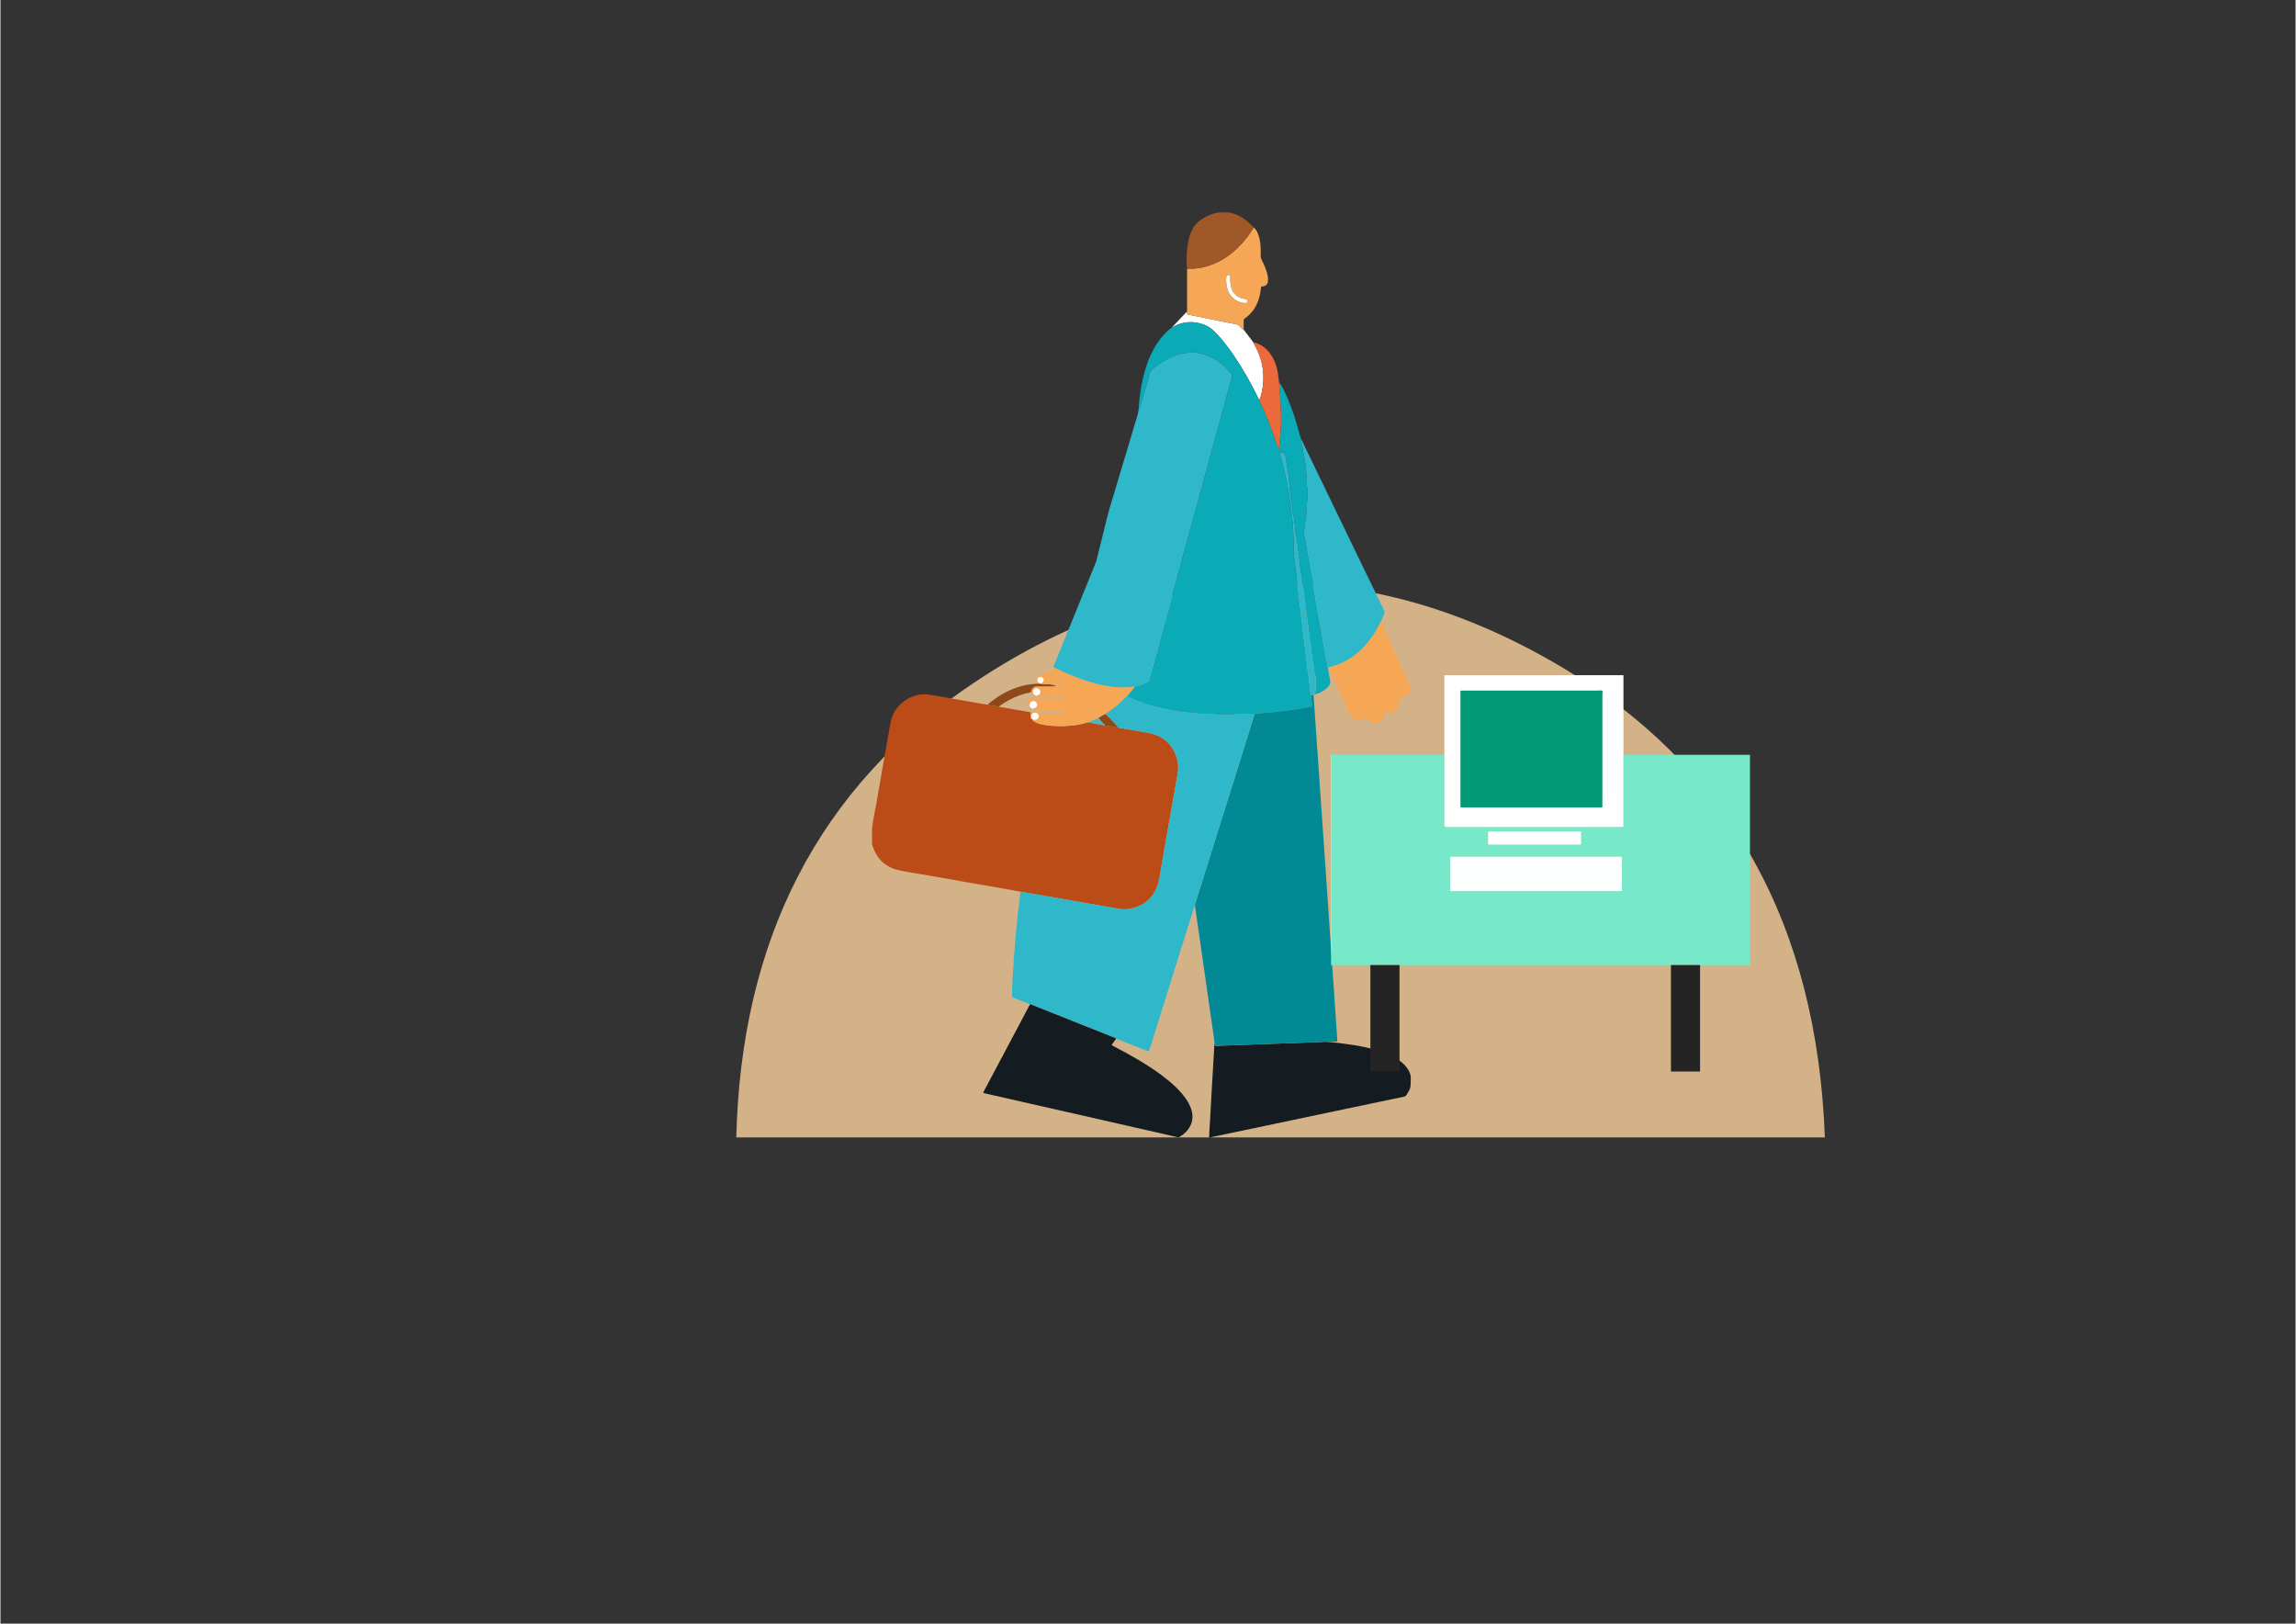 <svg xmlns="http://www.w3.org/2000/svg" xmlns:xlink="http://www.w3.org/1999/xlink" width="1123" zoomAndPan="magnify" viewBox="0 0 841.92 595.5" height="794" preserveAspectRatio="xMidYMid meet" version="1.0"><rect x="0" y="0" width="841.92" height="595.5" fill="#333333" stroke="none"/><defs><clipPath id="02af3a903d"><path d="M 269.93 213 L 669.344 213 L 669.344 417.57 L 269.93 417.57 Z M 269.93 213 " clip-rule="nonzero"/></clipPath><clipPath id="7c886971e4"><path d="M 319.734 254 L 433 254 L 433 334 L 319.734 334 Z M 319.734 254 " clip-rule="nonzero"/></clipPath><clipPath id="45137a6e37"><path d="M 443 382 L 517.359 382 L 517.359 417.352 L 443 417.352 Z M 443 382 " clip-rule="nonzero"/></clipPath><clipPath id="14eda29596"><path d="M 487 227 L 517.359 227 L 517.359 266 L 487 266 Z M 487 227 " clip-rule="nonzero"/></clipPath><clipPath id="4912e6c628"><path d="M 435 77.887 L 460 77.887 L 460 99 L 435 99 Z M 435 77.887 " clip-rule="nonzero"/></clipPath><clipPath id="7e124d581c"><path d="M 360 368 L 438 368 L 438 417.352 L 360 417.352 Z M 360 368 " clip-rule="nonzero"/></clipPath><clipPath id="2ceaf225ed"><path d="M 488.156 276 L 641.777 276 L 641.777 354 L 488.156 354 Z M 488.156 276 " clip-rule="nonzero"/></clipPath><clipPath id="a74701657e"><path d="M 529 247.633 L 596 247.633 L 596 304 L 529 304 Z M 529 247.633 " clip-rule="nonzero"/></clipPath><clipPath id="b5b382e1a6"><path d="M 502 353 L 514 353 L 514 393.012 L 502 393.012 Z M 502 353 " clip-rule="nonzero"/></clipPath><clipPath id="1bbcd09bde"><path d="M 612 353 L 624 353 L 624 393.012 L 612 393.012 Z M 612 353 " clip-rule="nonzero"/></clipPath><clipPath id="7f4c9953ff"><path d="M 488.156 276 L 489 276 L 489 354 L 488.156 354 Z M 488.156 276 " clip-rule="nonzero"/></clipPath></defs><g clip-path="url(#02af3a903d)"><path fill="#d4b288" d="M 669.238 417.176 L 269.93 417.176 C 271.664 345.961 299.113 288.914 357.754 249.98 C 426.449 204.375 499.145 201.988 570.383 243.301 C 635.438 281.039 666.43 340.5 669.246 417.168 Z M 669.238 417.176 " fill-opacity="1" fill-rule="nonzero"/></g><path fill="#fffcf9" d="M 377.43 258.41 C 377.43 259.289 378.145 260 379.023 260 C 379.902 260 380.613 259.289 380.613 258.41 C 380.613 257.531 379.902 256.82 379.023 256.82 C 378.145 256.82 377.43 257.531 377.43 258.41 Z M 377.43 258.41 " fill-opacity="1" fill-rule="nonzero"/><path fill="#ffffff" d="M 429.621 120.215 C 431.66 118.914 433.902 118.219 436.336 118.156 C 437.93 118.113 439.465 118.395 440.969 118.883 C 442.105 119.254 443.16 119.785 444.102 120.527 C 445.035 121.266 445.887 122.094 446.684 122.977 C 448.723 125.242 450.582 127.652 452.297 130.172 C 455.68 135.137 458.621 140.352 461.262 145.738 C 461.43 146.086 461.629 146.41 461.812 146.75 C 461.961 146.359 462.133 145.98 462.25 145.582 C 462.633 144.293 462.922 142.98 463.086 141.641 C 463.535 137.988 463.223 134.418 462.035 130.93 C 461.52 129.41 460.855 127.953 460.066 126.555 C 459.918 126.289 459.676 126.051 459.715 125.703 L 455.938 120.762 C 455.719 120.879 455.609 120.637 455.48 120.52 C 455.074 120.152 454.688 119.766 454.285 119.402 C 453.996 119.141 453.672 118.977 453.266 118.91 C 452.223 118.738 451.191 118.516 450.152 118.305 C 445.477 117.363 440.801 116.418 436.121 115.477 C 435.309 115.312 435.309 115.316 435.301 114.504 L 435.301 114.215 C 435.301 114.215 429.621 120.215 429.621 120.215 Z M 429.621 120.215 " fill-opacity="1" fill-rule="nonzero"/><g clip-path="url(#7c886971e4)"><path fill="#bb4c18" d="M 319.738 309.613 C 321.121 314.645 324.293 317.93 329.398 319.129 C 332.203 319.789 335.066 320.176 337.906 320.672 C 340.648 321.156 343.395 321.621 346.141 322.105 C 348.883 322.582 351.625 323.078 354.371 323.555 C 357.113 324.035 359.859 324.5 362.605 324.977 C 365.445 325.473 368.281 325.969 371.121 326.473 C 372.16 326.656 373.195 326.867 374.23 327.062 C 374.328 327.062 374.426 327.055 374.52 327.07 C 376.191 327.367 377.859 327.676 379.535 327.969 C 383.039 328.578 386.547 329.176 390.051 329.785 C 393.176 330.332 396.301 330.895 399.426 331.441 C 402.93 332.055 406.441 332.648 409.941 333.27 C 411.637 333.57 413.328 333.609 415.004 333.207 C 419.98 332.012 423.227 328.961 424.703 324.055 C 425.07 322.824 425.207 321.543 425.43 320.285 C 426.113 316.438 426.77 312.582 427.445 308.734 C 428.117 304.887 428.805 301.039 429.48 297.188 C 430.242 292.867 430.988 288.543 431.762 284.223 C 432.121 282.207 432.191 280.195 431.605 278.223 C 430.125 273.203 426.828 270.039 421.699 268.934 C 418.727 268.293 415.703 267.883 412.707 267.34 C 411.762 267.168 410.801 267.082 409.879 266.789 C 409.559 266.777 409.23 266.809 408.926 266.746 C 407.715 266.492 406.508 266.219 405.266 266.172 C 405.184 266.168 405.105 266.082 405.023 266.031 L 404.938 266.008 L 404.844 266.016 C 404.508 266.012 404.152 266.113 403.863 265.836 C 403.18 265.707 402.496 265.574 401.812 265.445 C 400.883 265.266 399.949 265.086 399.02 264.906 C 398.738 264.973 398.453 265.02 398.18 265.109 C 395.227 266.07 392.16 266.199 389.098 266.363 C 388.262 266.41 387.438 266.23 386.609 266.23 C 385.23 266.23 383.867 266.059 382.516 265.805 C 381.445 265.598 380.398 265.305 379.438 264.773 C 379.188 264.637 378.957 264.461 378.73 264.281 C 378.602 264.18 378.547 264.023 378.613 263.852 C 378.562 263.812 378.516 263.77 378.465 263.727 C 378.09 263.781 377.949 263.52 377.895 263.238 C 377.801 262.742 377.75 262.238 377.961 261.754 C 378.051 261.543 377.969 261.391 377.855 261.234 C 375.02 260.738 372.18 260.242 369.344 259.75 C 368.336 259.578 367.324 259.418 366.312 259.254 C 364.895 258.992 363.477 258.734 362.059 258.477 C 359.152 257.969 356.25 257.461 353.344 256.957 C 351.008 256.547 348.672 256.141 346.336 255.73 C 344.41 255.398 342.488 255.004 340.551 254.75 C 337.797 254.387 335.18 254.938 332.773 256.328 C 329.258 258.359 327.148 261.406 326.434 265.395 C 325.461 270.82 324.52 276.25 323.57 281.68 C 322.832 285.91 322.102 290.141 321.367 294.371 C 320.844 297.367 320.137 300.34 319.793 303.363 C 319.25 308.133 319.676 309.398 319.734 309.613 Z M 319.738 309.613 " fill-opacity="1" fill-rule="nonzero"/></g><g clip-path="url(#45137a6e37)"><path fill="#141b21" d="M 443.379 417.324 L 443.766 417.324 C 443.992 417.062 444.324 417.027 444.633 416.965 C 447.453 416.371 450.277 415.789 453.098 415.199 C 456.578 414.469 460.059 413.742 463.535 413.012 C 466.766 412.332 469.992 411.648 473.219 410.969 C 476.762 410.223 480.301 409.477 483.844 408.734 C 486.727 408.129 489.613 407.527 492.5 406.922 C 496.012 406.188 499.52 405.449 503.031 404.711 C 505.633 404.164 508.234 403.617 510.836 403.074 C 512.152 402.797 513.473 402.527 514.789 402.254 C 515.211 402.168 515.539 401.977 515.781 401.586 C 516.449 400.52 517.211 399.434 517.281 398.172 C 517.484 394.707 517.238 394.176 517.059 393.691 C 516.621 392.5 515.918 391.477 515.039 390.57 C 514 389.508 512.805 388.652 511.516 387.926 C 509.246 386.641 506.816 385.746 504.324 385.031 C 501.582 384.246 498.801 383.648 495.977 383.238 C 494.297 382.996 492.617 382.746 490.934 382.535 C 489.918 382.406 488.895 382.34 487.875 382.246 C 487.746 382.254 487.613 382.297 487.496 382.266 C 486.672 382.062 485.84 382.105 485.008 382.141 C 484.398 382.164 483.793 382.234 483.184 382.258 C 481.484 382.32 479.785 382.324 478.086 382.438 C 476.328 382.551 474.562 382.508 472.805 382.625 C 470.98 382.746 469.148 382.695 467.324 382.82 C 465.504 382.945 463.672 382.895 461.848 383.02 C 460.152 383.137 458.449 383.09 456.754 383.207 C 455.027 383.328 453.293 383.27 451.562 383.395 C 449.867 383.516 448.164 383.426 446.473 383.605 C 445.656 383.695 445.652 383.652 445.344 382.84 C 445.203 385.176 445.059 387.512 444.918 389.848 C 444.75 392.73 444.582 395.609 444.418 398.492 C 444.344 399.742 444.266 400.992 444.199 402.238 C 444.043 405.09 443.895 407.941 443.734 410.789 C 443.645 412.359 443.535 413.926 443.445 415.496 C 443.41 416.105 443.398 416.715 443.379 417.324 Z M 443.379 417.324 " fill-opacity="1" fill-rule="nonzero"/></g><path fill="#0aaab7" d="M 413.328 255.25 C 413.359 255.34 413.363 255.48 413.422 255.508 C 414.172 255.871 414.918 256.242 415.684 256.559 C 416.598 256.941 417.547 257.234 418.461 257.621 C 420.172 258.348 421.977 258.789 423.762 259.266 C 425.301 259.676 426.855 260.035 428.426 260.305 C 429.867 260.555 431.301 260.848 432.758 261.027 C 433.324 261.102 433.895 261.156 434.461 261.234 C 435.598 261.391 436.738 261.496 437.879 261.613 C 438.801 261.711 439.723 261.766 440.648 261.785 C 440.742 261.789 440.844 261.793 440.93 261.828 C 441.328 262.004 441.75 261.965 442.164 261.969 C 443.031 261.973 443.895 261.969 444.762 261.973 C 444.988 261.973 445.227 261.934 445.43 262.004 C 446.027 262.211 446.637 262.156 447.238 262.16 C 448.781 262.164 450.32 262.164 451.859 262.16 C 452.113 262.16 452.391 262.195 452.621 262.113 C 453.094 261.949 453.57 261.973 454.047 261.973 C 454.98 261.969 455.91 261.973 456.84 261.969 C 457.066 261.969 457.305 262.008 457.512 261.945 C 458.328 261.68 459.164 261.801 459.992 261.785 C 460.941 261.68 461.887 261.516 462.852 261.57 C 462.879 261.57 462.914 261.57 462.945 261.559 C 463.531 261.348 464.141 261.406 464.75 261.387 C 464.969 261.379 465.207 261.395 465.414 261.324 C 465.789 261.199 466.168 261.207 466.551 261.195 C 466.742 261.191 466.941 261.195 467.121 261.148 C 467.957 260.922 468.828 260.988 469.676 260.832 C 470.453 260.688 471.258 260.691 472.047 260.586 C 473.273 260.422 474.5 260.223 475.723 260.039 C 476.289 259.953 476.855 259.871 477.418 259.773 C 478.391 259.609 479.359 259.441 480.328 259.266 C 480.484 259.238 480.641 259.203 480.789 259.148 C 481.027 259.066 481.156 258.898 481.137 258.637 C 481.129 258.512 481.121 258.383 481.098 258.258 C 480.914 257.191 480.73 256.125 480.766 255.039 C 480.707 254.965 480.609 254.887 480.605 254.809 C 480.59 254.105 480.453 253.414 480.402 252.719 C 480.348 251.984 480.207 251.266 480.141 250.535 C 480.051 249.492 479.824 248.457 479.793 247.406 C 479.789 247.309 479.793 247.207 479.758 247.121 C 479.496 246.418 479.539 245.668 479.453 244.949 C 479.359 244.164 479.121 243.379 479.215 242.57 C 479.223 242.48 479.203 242.375 479.172 242.289 C 478.93 241.586 478.965 240.836 478.871 240.117 C 478.773 239.328 478.543 238.547 478.633 237.738 C 478.641 237.648 478.621 237.543 478.59 237.453 C 478.332 236.754 478.406 236.004 478.297 235.281 C 478.18 234.5 477.965 233.711 478.055 232.906 C 478.062 232.812 478.031 232.715 478.004 232.621 C 477.773 231.918 477.812 231.172 477.715 230.445 C 477.613 229.664 477.379 228.879 477.477 228.07 C 477.484 227.98 477.449 227.883 477.418 227.789 C 477.207 227.082 477.227 226.336 477.137 225.613 C 477.035 224.828 476.801 224.043 476.898 223.238 C 476.656 222.66 476.75 222.035 476.656 221.441 C 476.531 220.652 476.406 219.867 476.34 219.074 C 476.277 218.312 476.051 217.566 476.113 216.793 C 475.84 216.254 476.039 215.645 475.879 215.094 C 475.672 214.383 475.672 213.637 475.598 212.918 C 475.52 212.125 475.285 211.348 475.352 210.539 C 475.359 210.449 475.312 210.352 475.297 210.258 C 475.191 209.535 475.008 208.812 475.004 208.086 C 475 207.281 474.703 206.512 474.777 205.707 C 474.559 205.188 474.676 204.621 474.555 204.102 C 474.426 203.559 474.406 203.027 474.406 202.484 C 474.406 200.781 474.406 199.082 474.398 197.383 C 474.398 197.094 474.445 196.785 474.355 196.523 C 474.172 195.988 474.227 195.445 474.211 194.906 C 474.195 194.426 474.273 193.926 474.16 193.469 C 474.023 192.926 474.031 192.391 474.016 191.852 C 474.008 191.594 474.043 191.32 473.961 191.086 C 473.816 190.68 473.832 190.27 473.82 189.852 C 473.816 189.629 473.848 189.391 473.781 189.184 C 473.523 188.383 473.594 187.539 473.477 186.723 C 473.375 186.035 473.262 185.336 473.199 184.637 C 473.105 183.598 472.852 182.57 472.68 181.535 C 472.465 180.246 472.301 178.949 472.051 177.672 C 471.754 176.141 471.422 174.613 471.047 173.098 C 470.555 171.113 470.098 169.121 469.465 167.176 C 469.367 166.875 469.305 166.559 469.242 166.246 C 469.219 166.109 469.293 165.988 469.43 165.949 C 470.09 165.762 470.648 165.941 471.023 166.516 C 471.25 166.863 471.406 167.254 471.594 167.625 C 471.652 167.742 471.676 167.871 471.617 167.996 C 471.414 168.445 471.562 168.871 471.711 169.297 C 471.781 169.512 471.879 169.727 471.883 169.945 C 471.918 171.098 472.195 172.215 472.414 173.34 C 472.52 173.867 472.66 174.418 472.609 174.941 C 472.547 175.555 472.762 176.137 472.68 176.738 C 473.051 177.688 472.676 178.727 473.051 179.672 C 473.008 180.254 473.105 180.82 473.246 181.379 C 473.414 182.035 473.477 182.699 473.441 183.375 C 473.43 183.637 473.512 183.871 473.59 184.121 C 473.844 184.902 474.133 185.684 473.863 186.531 C 473.82 186.672 473.863 186.848 473.895 187 C 474.188 188.434 474.641 189.84 474.609 191.328 C 474.605 191.453 474.672 191.574 474.691 191.699 C 474.793 192.328 474.977 192.961 474.957 193.586 C 474.938 194.258 475.266 194.898 475.055 195.574 C 475.023 195.668 475.133 195.809 475.172 195.926 C 475.234 196.105 475.328 196.285 475.355 196.473 C 475.559 197.758 475.754 199.047 475.93 200.34 C 475.973 200.656 476.047 200.973 476.074 201.281 C 476.152 202.109 476.246 202.93 476.504 203.727 C 476.523 203.785 476.535 203.859 476.516 203.914 C 476.305 204.578 476.586 205.238 476.527 205.902 C 476.504 206.188 476.574 206.473 476.617 206.754 C 476.738 207.543 476.973 208.316 476.914 209.125 C 476.883 209.512 476.953 209.879 477.113 210.242 C 477.379 210.832 477.516 211.453 477.488 212.105 C 477.477 212.457 477.422 212.832 477.52 213.16 C 477.715 213.824 477.664 214.492 477.676 215.16 C 477.684 215.48 477.652 215.805 477.883 216.078 C 478.066 216.289 478.074 216.551 478.059 216.805 C 478.008 217.582 478.176 218.336 478.371 219.074 C 478.57 219.82 478.676 220.57 478.645 221.348 C 478.621 221.984 478.605 222.625 478.824 223.246 C 479.02 223.797 479.055 224.371 479.031 224.953 C 479.02 225.176 479.016 225.41 479.078 225.621 C 479.266 226.266 479.355 226.926 479.445 227.59 C 479.586 228.664 479.836 229.723 479.797 230.816 C 479.797 230.91 479.793 231.012 479.82 231.102 C 480.113 231.992 479.984 232.934 480.156 233.848 C 480.336 234.816 480.48 235.797 480.746 236.746 C 480.887 237.246 480.965 237.738 480.957 238.258 C 480.945 238.93 480.895 239.605 481.148 240.25 C 481.367 240.805 481.352 241.383 481.336 241.957 C 481.316 242.668 481.438 243.379 481.652 244.027 C 481.84 244.594 481.918 245.137 481.922 245.711 C 481.922 246.031 481.883 246.379 481.996 246.66 C 482.41 247.695 482.539 248.75 482.516 249.855 C 482.504 250.355 482.574 250.855 482.504 251.363 C 482.469 251.613 482.465 251.879 482.582 252.117 C 482.711 252.379 482.648 252.609 482.531 252.855 C 482.438 253.051 482.281 253.242 482.395 253.484 C 482.516 253.742 482.371 253.914 482.199 254.07 C 482.082 254.176 481.941 254.262 481.84 254.383 C 481.781 254.457 481.824 254.578 481.926 254.609 C 482.047 254.645 482.18 254.641 482.309 254.656 C 483.855 254.273 485.219 253.527 486.43 252.508 C 486.746 252.246 487.016 251.918 487.281 251.602 C 487.777 251.012 487.949 250.387 487.766 249.574 C 487.414 248.023 487.207 246.438 486.945 244.867 C 486.84 244.34 486.734 243.809 486.633 243.277 C 486.477 242.43 486.316 241.586 486.164 240.742 C 485.988 239.77 485.82 238.801 485.648 237.828 C 485.504 237.016 485.348 236.199 485.203 235.387 C 485.031 234.414 484.871 233.441 484.695 232.473 C 484.547 231.625 484.383 230.781 484.234 229.934 C 484.066 228.996 483.914 228.055 483.742 227.117 C 483.59 226.27 483.426 225.426 483.273 224.582 C 483.098 223.609 482.934 222.637 482.762 221.668 C 482.613 220.852 482.457 220.039 482.312 219.227 C 482.141 218.254 481.98 217.281 481.809 216.309 C 481.66 215.465 481.496 214.621 481.344 213.773 C 481.18 212.836 481.027 211.891 480.859 210.953 C 480.707 210.105 480.535 209.266 480.383 208.418 C 480.207 207.449 480.047 206.477 479.875 205.504 C 479.727 204.691 479.559 203.879 479.422 203.062 C 479.207 201.777 479.07 200.473 478.781 199.203 C 478.508 197.988 478.398 196.75 478.102 195.543 C 478.066 195.398 478.102 195.227 478.125 195.074 C 478.156 194.883 478.227 194.703 478.25 194.512 C 478.395 193.473 478.504 192.43 478.668 191.391 C 478.848 190.289 479.043 189.191 479.027 188.07 C 479.027 188.008 479.02 187.941 479.039 187.879 C 479.332 186.875 479.18 185.844 479.223 184.824 C 479.234 184.57 479.23 184.305 479.305 184.066 C 479.402 183.75 479.41 183.438 479.41 183.117 C 479.41 181.898 479.414 180.68 479.41 179.461 C 479.41 179.238 479.441 178.992 479.367 178.793 C 479.191 178.324 479.23 177.848 479.223 177.367 C 479.215 176.73 479.324 176.062 479.18 175.453 C 478.934 174.379 479.168 173.273 478.84 172.223 C 478.91 171.414 478.656 170.641 478.602 169.844 C 478.523 168.801 478.242 167.777 478.082 166.742 C 477.887 165.449 477.645 164.168 477.367 162.891 C 477.25 162.344 476.996 161.789 477.156 161.199 C 476.168 158.199 475.48 155.105 474.441 152.121 C 473.41 149.16 472.34 146.223 470.961 143.406 C 470.43 142.316 469.859 141.242 469.066 140.309 C 469.062 140.5 469.047 140.691 469.059 140.883 C 469.18 142.348 469.324 143.816 469.422 145.285 C 469.523 146.785 469.582 148.289 469.66 149.793 C 469.863 153.797 469.719 157.793 469.34 161.785 C 469.25 162.73 469.086 163.668 468.949 164.68 C 468.555 164.449 468.574 164.086 468.488 163.809 C 466.816 158.523 464.82 153.367 462.496 148.328 C 462.258 147.809 462.043 147.273 461.812 146.746 C 461.629 146.41 461.43 146.082 461.262 145.738 C 458.625 140.348 455.68 135.133 452.301 130.168 C 450.582 127.652 448.723 125.238 446.684 122.973 C 445.891 122.09 445.035 121.262 444.105 120.527 C 443.164 119.781 442.109 119.254 440.969 118.883 C 439.465 118.391 437.93 118.113 436.34 118.152 C 433.906 118.215 431.66 118.91 429.621 120.211 C 428.398 120.992 427.402 122.051 426.449 123.137 C 423.832 126.125 422.039 129.578 420.707 133.285 C 419.578 136.43 418.812 139.664 418.301 142.965 C 417.965 145.148 417.676 147.336 417.547 149.543 C 417.531 149.801 417.539 150.055 417.539 150.312 C 417.902 149.953 417.941 149.453 418.082 149.008 C 418.586 147.395 419.031 145.762 419.516 144.141 C 419.801 143.191 420.125 142.254 420.406 141.305 C 420.867 139.777 421.324 138.25 421.746 136.711 C 421.906 136.121 422.215 135.652 422.684 135.301 C 423.039 135.027 423.371 134.723 423.73 134.461 C 425.742 132.977 427.844 131.652 430.18 130.707 C 431.973 129.98 433.836 129.551 435.742 129.352 C 437.141 129.203 438.562 129.297 439.945 129.582 C 440.879 129.773 441.805 130.012 442.695 130.398 C 443.434 130.719 444.141 131.09 444.867 131.422 C 446.766 132.285 448.227 133.734 449.781 135.059 C 449.855 135.121 449.934 135.188 449.977 135.27 C 450.242 135.758 450.656 136.117 451.043 136.5 C 451.246 136.707 451.398 136.949 451.57 137.18 C 451.836 137.516 451.871 137.824 451.75 138.242 C 451.234 140.02 450.77 141.812 450.281 143.598 C 449.988 144.676 449.68 145.746 449.383 146.824 C 448.922 148.516 448.461 150.211 448 151.902 C 447.695 153.012 447.395 154.117 447.094 155.227 C 446.625 156.953 446.152 158.676 445.684 160.398 C 445.383 161.508 445.074 162.613 444.773 163.719 C 444.309 165.414 443.84 167.105 443.379 168.797 C 443.078 169.906 442.785 171.016 442.484 172.125 C 442.008 173.879 441.531 175.633 441.051 177.387 C 440.746 178.496 440.438 179.598 440.133 180.707 C 439.672 182.398 439.211 184.094 438.746 185.785 C 438.445 186.895 438.145 188.004 437.844 189.109 C 437.375 190.836 436.902 192.559 436.434 194.281 C 436.129 195.391 435.824 196.496 435.523 197.605 C 435.059 199.297 434.59 200.988 434.129 202.684 C 433.828 203.789 433.539 204.898 433.234 206.008 C 432.758 207.766 432.281 209.516 431.801 211.273 C 431.496 212.379 431.188 213.484 430.883 214.594 C 430.422 216.285 429.961 217.977 429.496 219.672 C 429.195 220.781 428.895 221.887 428.594 222.996 C 428.125 224.719 427.652 226.441 427.184 228.168 C 426.883 229.273 426.574 230.383 426.27 231.488 C 425.809 233.184 425.34 234.871 424.879 236.566 C 424.578 237.676 424.289 238.785 423.984 239.891 C 423.508 241.648 423.027 243.402 422.551 245.156 C 422.164 246.57 421.781 247.988 421.387 249.402 C 421.348 249.547 421.246 249.684 421.152 249.809 C 420.949 250.066 420.664 250.219 420.379 250.367 C 418.996 251.066 417.543 251.523 416.02 251.781 C 416.02 251.812 416.02 251.844 416.016 251.875 C 416.012 251.906 416.008 251.938 416.004 251.969 C 415.996 252 415.984 252.027 415.969 252.059 C 415.961 252.07 415.953 252.086 415.945 252.098 C 415.938 252.113 415.926 252.125 415.914 252.137 C 415.664 252.441 415.414 252.746 415.164 253.051 C 414.914 253.355 414.664 253.656 414.414 253.961 C 414.051 254.395 413.691 254.824 413.328 255.258 Z M 413.328 255.25 " fill-opacity="1" fill-rule="nonzero"/><path fill="#028996" d="M 438.176 332.039 C 438.184 332.145 438.195 332.246 438.203 332.355 C 438.445 334.031 438.691 335.711 438.934 337.391 C 439.305 339.957 439.676 342.523 440.047 345.09 C 440.324 347.023 440.594 348.957 440.871 350.891 C 441.23 353.395 441.598 355.895 441.953 358.398 C 442.309 360.871 442.652 363.344 443.004 365.816 C 443.359 368.289 443.727 370.758 444.082 373.23 C 444.434 375.668 444.766 378.109 445.125 380.551 C 445.234 381.312 445.34 382.066 445.344 382.836 C 445.656 383.648 445.66 383.691 446.473 383.605 C 448.168 383.426 449.871 383.516 451.562 383.395 C 453.293 383.27 455.027 383.328 456.754 383.207 C 458.449 383.086 460.152 383.133 461.848 383.02 C 463.672 382.895 465.504 382.945 467.324 382.82 C 469.148 382.691 470.98 382.746 472.805 382.625 C 474.562 382.504 476.332 382.551 478.086 382.434 C 479.785 382.32 481.484 382.316 483.184 382.258 C 483.793 382.234 484.398 382.164 485.008 382.137 C 485.84 382.102 486.672 382.062 487.496 382.266 C 487.613 382.293 487.746 382.25 487.875 382.242 C 488.391 382.004 488.945 382.105 489.488 382.082 C 490.469 382.039 490.469 382.082 490.402 381.117 C 490.23 378.656 490.051 376.191 489.875 373.73 C 489.805 372.707 489.73 371.684 489.66 370.66 C 489.508 368.293 489.371 365.926 489.203 363.559 C 488.984 360.426 488.742 357.293 488.52 354.16 C 488.426 352.848 488.359 351.535 488.27 350.227 C 488.102 347.859 487.926 345.492 487.758 343.125 C 487.684 342.07 487.609 341.016 487.539 339.961 C 487.383 337.59 487.238 335.223 487.078 332.855 C 486.891 330.074 486.695 327.293 486.504 324.508 C 486.309 321.695 486.113 318.883 485.918 316.066 C 485.727 313.316 485.535 310.566 485.348 307.816 C 485.152 305.004 484.961 302.188 484.766 299.375 C 484.574 296.621 484.383 293.871 484.191 291.121 C 483.996 288.34 483.809 285.559 483.613 282.773 C 483.422 279.961 483.227 277.148 483.031 274.332 C 482.84 271.551 482.645 268.77 482.453 265.984 C 482.262 263.234 482.078 260.484 481.879 257.734 C 481.809 256.777 481.68 255.82 481.723 254.855 C 481.379 254.797 481.094 255.023 480.766 255.035 C 480.73 256.125 480.914 257.191 481.098 258.254 C 481.121 258.379 481.125 258.508 481.137 258.637 C 481.156 258.895 481.027 259.062 480.789 259.145 C 480.641 259.199 480.488 259.234 480.328 259.262 C 479.359 259.438 478.391 259.605 477.418 259.773 C 476.855 259.867 476.289 259.949 475.723 260.035 C 474.5 260.223 473.273 260.418 472.047 260.582 C 471.262 260.688 470.453 260.688 469.676 260.828 C 468.828 260.984 467.957 260.918 467.121 261.145 C 466.941 261.195 466.742 261.188 466.551 261.195 C 466.168 261.203 465.789 261.195 465.414 261.32 C 465.207 261.391 464.969 261.379 464.75 261.387 C 464.141 261.402 463.531 261.344 462.945 261.555 C 462.914 261.566 462.879 261.566 462.852 261.566 C 461.887 261.516 460.941 261.68 459.992 261.781 C 459.945 262.031 459.93 262.293 459.852 262.535 C 458.965 265.406 458.07 268.273 457.176 271.145 C 456.594 273.008 456.016 274.867 455.434 276.73 C 454.422 279.965 453.41 283.203 452.398 286.438 C 451.738 288.543 451.074 290.645 450.41 292.75 C 449.355 296.105 448.297 299.461 447.242 302.816 C 446.266 305.93 445.297 309.043 444.324 312.156 C 443.727 314.078 443.129 316.004 442.523 317.926 C 441.375 321.586 440.219 325.246 439.066 328.906 C 438.785 329.789 438.508 330.676 438.234 331.562 C 438.188 331.711 438.191 331.875 438.172 332.035 Z M 438.176 332.039 " fill-opacity="1" fill-rule="nonzero"/><path fill="#2fb8ca" d="M 386.824 245.082 C 387.031 245.16 387.25 245.219 387.449 245.316 C 388.969 246.078 390.52 246.781 392.09 247.434 C 397.535 249.688 403.105 251.5 409.016 252.055 C 411.098 252.25 413.18 252.293 415.254 251.918 C 415.473 251.684 415.758 251.773 416.02 251.773 C 417.543 251.516 419 251.059 420.379 250.359 C 420.668 250.215 420.953 250.062 421.152 249.801 C 421.25 249.68 421.348 249.539 421.387 249.395 C 421.785 247.98 422.164 246.562 422.551 245.148 C 423.027 243.395 423.512 241.641 423.988 239.887 C 424.289 238.777 424.578 237.668 424.883 236.559 C 425.344 234.867 425.809 233.176 426.273 231.48 C 426.578 230.375 426.883 229.266 427.184 228.16 C 427.656 226.438 428.125 224.711 428.594 222.988 C 428.895 221.879 429.199 220.773 429.5 219.664 C 429.961 217.973 430.422 216.277 430.883 214.586 C 431.188 213.477 431.496 212.371 431.801 211.266 C 432.281 209.508 432.762 207.758 433.238 206 C 433.539 204.895 433.828 203.785 434.129 202.676 C 434.594 200.98 435.059 199.289 435.523 197.598 C 435.828 196.488 436.133 195.383 436.434 194.273 C 436.906 192.551 437.375 190.828 437.844 189.105 C 438.145 187.996 438.449 186.891 438.75 185.781 C 439.211 184.086 439.672 182.395 440.137 180.699 C 440.438 179.594 440.746 178.488 441.051 177.379 C 441.531 175.625 442.012 173.871 442.488 172.117 C 442.789 171.008 443.078 169.898 443.383 168.789 C 443.844 167.098 444.309 165.406 444.773 163.715 C 445.078 162.605 445.383 161.5 445.684 160.391 C 446.156 158.668 446.625 156.945 447.094 155.219 C 447.398 154.113 447.699 153.004 448 151.895 C 448.461 150.203 448.922 148.508 449.387 146.816 C 449.684 145.738 449.988 144.668 450.281 143.59 C 450.77 141.805 451.238 140.016 451.75 138.234 C 451.871 137.82 451.836 137.512 451.574 137.172 C 451.398 136.945 451.246 136.699 451.043 136.492 C 450.66 136.109 450.242 135.75 449.977 135.262 C 449.934 135.18 449.855 135.113 449.785 135.051 C 448.23 133.727 446.77 132.277 444.871 131.414 C 444.141 131.082 443.434 130.711 442.699 130.391 C 441.809 130.008 440.879 129.766 439.945 129.574 C 438.566 129.289 437.145 129.195 435.742 129.344 C 433.836 129.547 431.973 129.973 430.18 130.699 C 427.844 131.645 425.742 132.969 423.73 134.453 C 423.371 134.719 423.043 135.023 422.684 135.293 C 422.219 135.645 421.906 136.113 421.746 136.703 C 421.328 138.242 420.867 139.77 420.406 141.297 C 420.125 142.246 419.801 143.184 419.52 144.133 C 419.035 145.754 418.586 147.387 418.086 149 C 417.945 149.445 417.902 149.949 417.539 150.305 C 417.508 150.363 417.449 150.414 417.449 150.473 C 417.426 151.613 416.996 152.66 416.68 153.73 C 415.246 158.551 413.793 163.363 412.348 168.18 C 410.457 174.5 408.559 180.82 406.668 187.141 C 406.082 189.105 402.121 205.535 401.941 205.973 C 400.555 209.352 399.199 212.742 397.824 216.125 C 395.508 221.824 393.188 227.523 390.867 233.219 C 389.441 236.723 388.012 240.223 386.582 243.723 C 386.547 243.809 386.512 243.902 386.473 243.988 C 386.258 244.469 386.18 244.773 386.828 245.074 Z M 386.824 245.082 " fill-opacity="1" fill-rule="nonzero"/><path fill="#2fb8ca" d="M 477.367 162.895 C 477.645 164.168 477.883 165.449 478.082 166.742 C 478.238 167.781 478.523 168.805 478.598 169.844 C 478.656 170.641 478.906 171.418 478.836 172.223 C 479.164 173.273 478.93 174.383 479.18 175.453 C 479.32 176.062 479.211 176.73 479.223 177.371 C 479.23 177.848 479.188 178.328 479.367 178.797 C 479.441 178.996 479.41 179.238 479.41 179.465 C 479.414 180.684 479.41 181.902 479.41 183.117 C 479.41 183.441 479.398 183.754 479.301 184.07 C 479.23 184.309 479.23 184.574 479.223 184.828 C 479.18 185.848 479.332 186.879 479.035 187.883 C 479.016 187.941 479.027 188.008 479.027 188.074 C 479.043 189.195 478.848 190.289 478.668 191.395 C 478.496 192.43 478.391 193.477 478.246 194.516 C 478.223 194.703 478.152 194.883 478.125 195.074 C 478.098 195.227 478.066 195.398 478.098 195.547 C 478.395 196.754 478.504 197.992 478.781 199.203 C 479.066 200.477 479.203 201.777 479.422 203.066 C 479.559 203.883 479.723 204.691 479.871 205.508 C 480.043 206.477 480.203 207.449 480.383 208.422 C 480.535 209.266 480.703 210.109 480.855 210.953 C 481.023 211.895 481.176 212.836 481.344 213.773 C 481.492 214.621 481.656 215.465 481.805 216.312 C 481.977 217.285 482.137 218.258 482.309 219.227 C 482.453 220.043 482.613 220.855 482.758 221.668 C 482.93 222.637 483.094 223.613 483.27 224.582 C 483.422 225.43 483.59 226.27 483.742 227.117 C 483.91 228.055 484.066 229 484.23 229.938 C 484.383 230.785 484.543 231.629 484.695 232.473 C 484.863 233.445 485.027 234.418 485.199 235.387 C 485.344 236.203 485.5 237.016 485.645 237.832 C 485.82 238.801 485.984 239.773 486.16 240.742 C 486.312 241.586 486.473 242.434 486.633 243.277 C 486.73 243.809 486.836 244.34 486.941 244.871 C 487.051 244.863 487.164 244.859 487.273 244.852 C 487.414 244.703 487.609 244.684 487.797 244.637 C 492.238 243.547 496.039 241.316 499.297 238.141 C 502.078 235.426 504.242 232.266 505.977 228.801 C 506.148 228.461 506.25 228.078 506.555 227.812 C 506.594 227.316 506.895 226.918 507.047 226.465 C 507.207 225.977 507.398 225.5 507.609 225.031 C 507.793 224.613 507.75 224.242 507.547 223.84 C 506.961 222.664 506.406 221.473 505.832 220.289 C 504.18 216.887 502.52 213.484 500.871 210.082 C 499.012 206.242 497.16 202.402 495.301 198.566 C 493.359 194.555 491.414 190.543 489.473 186.531 C 487.645 182.75 485.816 178.969 483.988 175.188 C 482.23 171.551 480.469 167.914 478.711 164.277 C 478.309 163.441 477.918 162.598 477.52 161.758 C 477.426 161.555 477.332 161.348 477.152 161.203 C 476.992 161.793 477.246 162.348 477.363 162.895 Z M 477.367 162.895 " fill-opacity="1" fill-rule="nonzero"/><path fill="#f6a756" d="M 435.301 99.5 C 435.301 99.18 435.32 98.859 435.328 98.539 C 436.164 98.531 437 98.566 437.832 98.512 C 439.629 98.398 441.391 98.047 443.102 97.492 C 446.375 96.434 449.328 94.793 451.965 92.578 C 454.867 90.145 457.328 87.336 459.301 84.105 C 459.453 83.855 459.605 83.613 459.621 83.316 C 460.434 83.949 460.926 84.797 461.293 85.73 C 461.863 87.176 462.152 88.688 462.246 90.227 C 462.312 91.281 462.328 92.344 462.293 93.398 C 462.266 94.188 462.402 94.891 462.785 95.598 C 463.574 97.066 464.195 98.617 464.648 100.227 C 464.879 101.031 465.012 101.848 464.992 102.691 C 464.953 104.25 464.41 104.863 462.84 105.098 C 462.473 105.152 462.461 105.156 462.395 105.59 C 462.281 106.352 462.219 107.121 462.062 107.871 C 461.312 111.52 459.621 114.598 456.508 116.777 C 456.184 117.004 456.027 117.242 456.043 117.645 C 456.066 118.508 456.055 119.375 456.047 120.238 C 456.043 120.418 456.137 120.66 455.934 120.766 C 455.715 120.879 455.605 120.641 455.477 120.52 C 455.07 120.152 454.684 119.77 454.281 119.402 C 453.992 119.141 453.664 118.98 453.262 118.91 C 452.219 118.742 451.184 118.516 450.148 118.309 C 445.473 117.363 440.797 116.418 436.117 115.477 C 435.305 115.312 435.305 115.316 435.297 114.504 L 435.297 114.215 C 435.297 109.312 435.297 104.406 435.297 99.5 Z M 450.297 106.605 C 451.273 109.031 453.07 110.473 455.602 111.027 C 455.945 111.105 456.297 111.168 456.648 111.176 C 457.133 111.188 457.469 110.859 457.48 110.43 C 457.484 110.074 457.301 109.797 456.961 109.715 C 456.68 109.645 456.395 109.609 456.109 109.562 C 453.254 109.066 451.617 107.074 451.266 104.219 C 451.168 103.43 451.039 102.633 451.18 101.828 C 451.207 101.676 451.172 101.508 451.125 101.359 C 451.02 101.016 450.742 100.828 450.402 100.836 C 450.062 100.848 449.801 101.043 449.73 101.41 C 449.648 101.816 449.617 102.234 449.578 102.543 C 449.68 103.996 449.781 105.336 450.297 106.605 Z M 450.297 106.605 " fill-opacity="1" fill-rule="nonzero"/><g clip-path="url(#14eda29596)"><path fill="#f6a756" d="M 487.273 244.852 C 488.824 248.266 490.332 251.699 491.945 255.082 C 493.008 257.309 493.977 259.578 495.027 261.809 C 495.188 262.156 495.352 262.512 495.578 262.816 C 496.574 264.145 498.484 264.797 500.289 263.641 C 500.531 263.488 500.746 263.297 500.984 263.109 C 501.289 263.242 501.367 263.543 501.535 263.762 C 502.809 265.41 505.023 265.504 506.426 264.434 C 507.262 263.797 507.73 262.949 507.773 261.887 C 507.789 261.512 507.777 261.137 507.777 260.688 C 509.363 261.461 510.836 261.418 512.094 260.195 C 513.355 258.973 513.395 257.492 512.754 255.969 C 512.918 255.797 513.078 255.848 513.234 255.867 C 515 256.086 516.953 254.895 517.117 252.516 C 517.16 251.934 516.973 251.379 516.73 250.848 C 515.93 249.062 515.129 247.281 514.328 245.496 C 513.605 243.891 512.871 242.285 512.164 240.672 C 510.379 236.594 508.602 232.508 506.824 228.426 C 506.734 228.223 506.641 228.016 506.551 227.812 C 506.25 228.078 506.145 228.461 505.973 228.801 C 504.238 232.266 502.074 235.426 499.293 238.141 C 496.035 241.316 492.234 243.547 487.797 244.637 C 487.609 244.684 487.414 244.703 487.27 244.852 Z M 487.273 244.852 " fill-opacity="1" fill-rule="nonzero"/></g><path fill="#f6a756" d="M 377.316 257.102 C 377.629 256.27 377.863 256.125 378.75 256.199 C 379.52 256.266 380.285 256.332 381.047 256.426 C 383.031 256.676 385.02 256.645 387.008 256.578 C 387.75 256.555 388.461 256.316 389.184 256.18 C 389.352 256.148 389.457 256.027 389.461 255.844 C 389.465 255.664 389.281 255.484 389.082 255.477 C 388.988 255.473 388.891 255.477 388.797 255.488 C 386.754 255.703 384.707 255.828 382.652 255.805 C 381.844 255.797 381.055 255.648 380.254 255.586 C 380.004 255.566 379.754 255.48 379.512 255.395 C 378.773 255.145 378.211 254.711 378.039 253.898 C 378.074 253.68 378.078 253.449 378.148 253.238 C 378.492 252.227 379.227 251.703 380.305 251.711 C 381.645 251.719 382.992 251.746 384.332 251.75 C 385.289 251.754 386.25 251.75 387.191 251.539 C 387.766 251.523 388.324 251.434 388.84 251.156 C 388.91 251.117 388.977 251.023 388.992 250.941 C 389.023 250.777 388.871 250.715 388.762 250.707 C 388.352 250.676 387.941 250.648 387.531 250.672 C 386.898 250.711 386.27 250.785 385.641 250.863 C 385.488 250.883 385.348 250.965 385.199 251.016 C 384.348 251.008 383.5 251.027 382.648 250.988 C 381.961 250.953 381.273 250.852 380.586 250.777 C 380.492 250.562 380.285 250.453 380.117 250.309 C 379.793 250.016 379.738 249.645 379.848 249.254 C 379.918 249.012 380.047 248.785 380.184 248.566 C 380.477 248.094 380.918 247.781 381.395 247.504 C 382.203 247.031 383.09 246.77 384.004 246.586 C 385.09 246.367 386.082 245.953 386.824 245.082 C 387.031 245.16 387.25 245.219 387.449 245.32 C 388.969 246.078 390.52 246.781 392.09 247.434 C 397.535 249.688 403.105 251.5 409.016 252.055 C 411.098 252.25 413.18 252.293 415.254 251.918 C 415.473 251.984 415.766 251.836 415.91 252.133 C 415.664 252.434 415.414 252.738 415.164 253.043 C 414.914 253.348 414.664 253.652 414.414 253.953 C 414.051 254.387 413.691 254.82 413.328 255.254 C 413.082 255.355 412.938 255.574 412.762 255.758 C 410.66 257.953 408.352 259.898 405.801 261.559 C 405.664 261.648 405.539 261.762 405.414 261.867 C 405.395 261.883 405.375 261.898 405.359 261.914 C 405.32 261.926 405.277 261.941 405.234 261.961 C 405.211 261.973 405.188 261.984 405.164 261.992 C 405.113 262.016 405.062 262.039 405.008 262.062 C 404.953 262.09 404.898 262.117 404.84 262.145 C 404.691 262.219 404.535 262.301 404.367 262.387 C 403.711 262.742 402.98 263.184 402.691 263.422 C 402.598 263.441 402.5 263.445 402.414 263.48 C 401.281 263.953 400.152 264.43 399.02 264.906 C 398.738 264.973 398.453 265.02 398.184 265.109 C 395.227 266.07 392.16 266.199 389.098 266.363 C 388.262 266.41 387.441 266.23 386.609 266.23 C 385.23 266.23 383.867 266.059 382.516 265.805 C 381.449 265.598 380.402 265.305 379.438 264.773 C 379.188 264.637 378.957 264.461 378.734 264.281 C 378.602 264.18 378.547 264.023 378.613 263.852 C 378.797 263.902 378.98 263.957 379.164 263.996 C 379.879 264.164 380.52 263.824 380.789 263.148 C 381.016 262.582 380.789 261.926 380.238 261.562 C 379.516 261.086 378.309 261.461 378.203 262.523 C 378.16 262.965 378.387 263.324 378.465 263.727 C 378.09 263.781 377.949 263.52 377.895 263.238 C 377.801 262.742 377.754 262.238 377.961 261.754 C 378.051 261.543 377.969 261.391 377.855 261.234 C 377.953 261.223 378.066 261.238 378.141 261.191 C 378.777 260.797 379.43 260.938 380.086 261.121 C 380.332 261.191 380.578 261.266 380.816 261.359 C 381.242 261.52 381.68 261.559 382.133 261.598 C 383.637 261.715 385.145 261.766 386.652 261.758 C 387.461 261.754 388.246 261.594 389.047 261.52 C 389.266 261.5 389.477 261.402 389.684 261.324 C 389.828 261.27 389.848 261.035 389.742 260.914 C 389.59 260.734 389.398 260.625 389.16 260.633 C 388.871 260.645 388.582 260.668 388.293 260.691 C 385.793 260.91 383.293 260.945 380.805 260.59 C 380.086 260.488 379.352 260.367 378.645 259.934 C 378.953 259.844 379.199 259.793 379.426 259.699 C 380.008 259.465 380.371 258.887 380.301 258.344 C 380.219 257.691 379.738 257.203 379.117 257.137 C 378.438 257.07 377.918 257.379 377.672 258.004 C 377.594 258.207 377.641 258.453 377.438 258.633 C 377.23 258.637 377.234 258.441 377.188 258.316 C 377.027 257.895 377.164 257.488 377.312 257.098 Z M 380.012 252.434 C 379.344 252.508 378.711 253.039 378.785 253.883 C 378.766 254.512 379.363 255.129 380.105 255.145 C 380.797 255.16 381.469 254.473 381.469 253.789 C 381.469 253.062 380.723 252.355 380.012 252.434 Z M 381.527 248.285 C 380.891 248.285 380.371 248.793 380.363 249.426 C 380.352 250.055 380.855 250.59 381.484 250.613 C 382.156 250.637 382.711 250.09 382.699 249.422 C 382.688 248.793 382.164 248.285 381.527 248.285 Z M 381.527 248.285 " fill-opacity="1" fill-rule="nonzero"/><g clip-path="url(#4912e6c628)"><path fill="#a05828" d="M 435.328 98.539 C 436.164 98.531 437 98.566 437.832 98.512 C 439.629 98.398 441.391 98.047 443.102 97.492 C 446.375 96.434 449.328 94.793 451.965 92.578 C 454.867 90.145 457.328 87.336 459.301 84.105 C 459.453 83.855 459.605 83.613 459.621 83.316 C 459.453 83.125 459.277 82.934 459.102 82.75 C 457.398 80.953 455.438 79.516 453.094 78.617 C 452.199 78.273 451.277 78.02 450.324 77.918 L 447.031 77.918 C 445.391 78.113 443.859 78.637 442.395 79.383 C 441.422 79.875 440.523 80.492 439.648 81.133 C 438.676 81.844 437.969 82.793 437.387 83.836 C 436.566 85.301 436.055 86.883 435.738 88.516 C 435.102 91.832 434.926 95.176 435.328 98.539 Z M 435.328 98.539 " fill-opacity="1" fill-rule="nonzero"/></g><path fill="#eb693a" d="M 462.031 130.93 C 463.223 134.418 463.535 137.988 463.082 141.641 C 462.918 142.98 462.633 144.289 462.25 145.582 C 462.129 145.977 461.961 146.359 461.812 146.75 C 462.039 147.277 462.254 147.809 462.496 148.332 C 464.816 153.367 466.812 158.527 468.484 163.812 C 468.574 164.09 468.551 164.453 468.945 164.68 C 469.086 163.672 469.246 162.73 469.336 161.789 C 469.715 157.797 469.859 153.801 469.656 149.797 C 469.578 148.293 469.52 146.789 469.422 145.285 C 469.32 143.82 469.176 142.352 469.059 140.887 C 469.043 140.695 469.059 140.504 469.062 140.312 C 468.918 139.203 468.785 138.086 468.621 136.98 C 468.195 134.145 467.238 131.52 465.441 129.254 C 464.16 127.633 462.547 126.453 460.57 125.801 C 460.297 125.711 460.031 125.594 459.715 125.703 C 459.676 126.051 459.918 126.293 460.066 126.555 C 460.855 127.957 461.516 129.414 462.031 130.934 Z M 462.031 130.93 " fill-opacity="1" fill-rule="nonzero"/><path fill="#2fb8ca" d="M 469.242 166.246 C 469.305 166.559 469.367 166.875 469.465 167.176 C 470.102 169.121 470.555 171.113 471.047 173.098 C 471.422 174.613 471.754 176.137 472.051 177.672 C 472.301 178.949 472.465 180.246 472.68 181.535 C 472.852 182.57 473.105 183.598 473.199 184.637 C 473.262 185.34 473.375 186.035 473.477 186.723 C 473.594 187.539 473.523 188.379 473.781 189.184 C 473.848 189.391 473.82 189.629 473.82 189.852 C 473.832 190.27 473.816 190.68 473.961 191.086 C 474.043 191.32 474.008 191.594 474.016 191.852 C 474.031 192.391 474.023 192.926 474.16 193.469 C 474.273 193.926 474.195 194.426 474.211 194.906 C 474.227 195.445 474.172 195.988 474.355 196.523 C 474.445 196.785 474.398 197.094 474.398 197.383 C 474.406 199.082 474.402 200.781 474.406 202.484 C 474.406 203.027 474.426 203.559 474.555 204.102 C 474.676 204.621 474.559 205.188 474.777 205.707 C 474.703 206.512 475 207.281 475.004 208.086 C 475.008 208.812 475.191 209.535 475.297 210.258 C 475.312 210.352 475.359 210.449 475.352 210.539 C 475.285 211.348 475.52 212.125 475.598 212.918 C 475.672 213.637 475.672 214.383 475.879 215.094 C 476.039 215.645 475.84 216.254 476.113 216.793 C 476.051 217.566 476.277 218.312 476.34 219.074 C 476.406 219.867 476.531 220.656 476.656 221.441 C 476.75 222.035 476.656 222.66 476.898 223.238 C 476.801 224.043 477.035 224.828 477.137 225.613 C 477.227 226.336 477.207 227.078 477.418 227.789 C 477.445 227.879 477.484 227.98 477.477 228.07 C 477.379 228.879 477.613 229.664 477.715 230.445 C 477.812 231.168 477.773 231.914 478.004 232.621 C 478.031 232.711 478.062 232.812 478.055 232.906 C 477.965 233.711 478.18 234.5 478.297 235.281 C 478.406 236.004 478.332 236.754 478.59 237.453 C 478.621 237.543 478.645 237.645 478.633 237.738 C 478.543 238.547 478.773 239.332 478.871 240.117 C 478.961 240.836 478.93 241.586 479.172 242.289 C 479.203 242.379 479.223 242.48 479.215 242.57 C 479.121 243.379 479.359 244.164 479.453 244.949 C 479.543 245.668 479.496 246.418 479.758 247.121 C 479.793 247.207 479.789 247.309 479.793 247.406 C 479.824 248.457 480.051 249.492 480.141 250.535 C 480.207 251.266 480.348 251.984 480.402 252.719 C 480.453 253.414 480.59 254.105 480.605 254.809 C 480.605 254.887 480.711 254.961 480.766 255.039 C 481.094 255.023 481.379 254.797 481.723 254.859 C 481.938 254.848 482.152 254.836 482.309 254.656 C 482.184 254.641 482.051 254.645 481.93 254.609 C 481.828 254.582 481.781 254.457 481.844 254.387 C 481.941 254.266 482.082 254.18 482.199 254.07 C 482.371 253.914 482.516 253.742 482.395 253.484 C 482.281 253.242 482.438 253.051 482.531 252.855 C 482.652 252.613 482.711 252.379 482.586 252.121 C 482.465 251.883 482.469 251.613 482.504 251.363 C 482.578 250.859 482.504 250.355 482.516 249.859 C 482.539 248.754 482.41 247.695 481.996 246.66 C 481.887 246.379 481.926 246.031 481.922 245.715 C 481.918 245.137 481.844 244.594 481.656 244.027 C 481.438 243.379 481.32 242.668 481.34 241.961 C 481.352 241.383 481.371 240.805 481.152 240.254 C 480.895 239.609 480.945 238.93 480.957 238.258 C 480.969 237.742 480.887 237.25 480.746 236.746 C 480.48 235.797 480.34 234.82 480.156 233.852 C 479.988 232.934 480.113 231.996 479.824 231.102 C 479.797 231.012 479.797 230.91 479.801 230.816 C 479.836 229.723 479.59 228.664 479.445 227.59 C 479.355 226.926 479.266 226.27 479.078 225.621 C 479.016 225.414 479.023 225.176 479.031 224.953 C 479.055 224.375 479.02 223.797 478.824 223.25 C 478.605 222.629 478.625 221.988 478.648 221.348 C 478.68 220.574 478.57 219.824 478.375 219.074 C 478.18 218.336 478.008 217.586 478.059 216.809 C 478.078 216.551 478.066 216.289 477.887 216.078 C 477.652 215.809 477.684 215.484 477.68 215.164 C 477.668 214.492 477.719 213.824 477.52 213.16 C 477.426 212.836 477.477 212.457 477.492 212.109 C 477.516 211.453 477.379 210.832 477.117 210.246 C 476.953 209.879 476.883 209.516 476.914 209.125 C 476.973 208.316 476.742 207.543 476.621 206.758 C 476.578 206.473 476.504 206.191 476.531 205.906 C 476.586 205.242 476.305 204.582 476.516 203.918 C 476.535 203.859 476.523 203.785 476.508 203.727 C 476.246 202.93 476.152 202.113 476.078 201.281 C 476.047 200.973 475.977 200.656 475.934 200.34 C 475.754 199.051 475.559 197.762 475.355 196.473 C 475.328 196.285 475.238 196.109 475.176 195.93 C 475.133 195.809 475.027 195.672 475.055 195.574 C 475.266 194.898 474.938 194.258 474.957 193.59 C 474.977 192.965 474.793 192.332 474.691 191.703 C 474.672 191.578 474.605 191.453 474.609 191.328 C 474.645 189.844 474.191 188.438 473.895 187.004 C 473.867 186.848 473.82 186.672 473.863 186.531 C 474.133 185.684 473.844 184.902 473.594 184.121 C 473.512 183.875 473.43 183.637 473.445 183.375 C 473.48 182.703 473.414 182.039 473.25 181.383 C 473.109 180.824 473.008 180.258 473.055 179.676 C 472.676 178.727 473.055 177.688 472.684 176.742 C 472.766 176.141 472.547 175.555 472.609 174.941 C 472.664 174.418 472.52 173.867 472.418 173.34 C 472.195 172.215 471.918 171.102 471.887 169.945 C 471.879 169.727 471.781 169.512 471.711 169.301 C 471.566 168.871 471.414 168.449 471.621 167.996 C 471.676 167.871 471.656 167.746 471.594 167.625 C 471.41 167.254 471.25 166.863 471.023 166.516 C 470.652 165.941 470.094 165.762 469.43 165.949 C 469.293 165.988 469.219 166.109 469.246 166.246 Z M 469.242 166.246 " fill-opacity="1" fill-rule="nonzero"/><path fill="#8e4819" d="M 362.062 258.477 C 363.48 258.734 364.898 258.992 366.316 259.254 C 366.43 258.965 366.695 258.824 366.922 258.656 C 367.805 258.016 368.723 257.438 369.676 256.91 C 372.301 255.457 375.078 254.418 378.039 253.895 C 378.074 253.676 378.078 253.445 378.148 253.238 C 378.492 252.223 379.227 251.699 380.305 251.707 C 381.645 251.715 382.992 251.742 384.332 251.75 C 385.289 251.754 386.25 251.75 387.191 251.535 C 387.078 251.488 386.973 251.43 386.855 251.391 C 386.316 251.207 385.727 251.25 385.199 251.016 C 384.352 251.004 383.5 251.027 382.652 250.984 C 381.961 250.953 381.277 250.848 380.59 250.773 C 378.434 250.828 376.312 251.121 374.234 251.727 C 372.008 252.371 369.887 253.254 367.867 254.383 C 366.242 255.293 364.707 256.34 363.234 257.484 C 362.832 257.797 362.453 258.145 362.066 258.473 Z M 362.062 258.477 " fill-opacity="1" fill-rule="nonzero"/><path fill="#2fb8ca" d="M 413.328 255.25 C 413.082 255.352 412.938 255.574 412.762 255.754 C 410.66 257.945 408.352 259.895 405.801 261.555 C 405.645 261.656 405.504 261.793 405.359 261.91 C 406.551 263.008 407.68 264.168 408.746 265.387 C 409.145 265.836 409.586 266.254 409.879 266.789 C 410.801 267.078 411.762 267.164 412.707 267.336 C 415.703 267.879 418.727 268.293 421.703 268.934 C 426.828 270.039 430.125 273.203 431.609 278.223 C 432.191 280.195 432.121 282.207 431.762 284.223 C 430.992 288.543 430.242 292.867 429.484 297.188 C 428.805 301.035 428.121 304.883 427.445 308.734 C 426.77 312.582 426.117 316.434 425.43 320.281 C 425.207 321.543 425.07 322.824 424.703 324.055 C 423.227 328.961 419.98 332.008 415.004 333.207 C 413.328 333.609 411.637 333.57 409.941 333.27 C 406.441 332.645 402.93 332.055 399.426 331.441 C 396.301 330.895 393.18 330.332 390.051 329.785 C 386.547 329.172 383.039 328.578 379.535 327.965 C 377.863 327.676 376.191 327.367 374.52 327.066 C 374.426 327.051 374.328 327.062 374.23 327.062 C 373.98 329 373.715 330.93 373.48 332.867 C 373.309 334.297 373.18 335.734 373.027 337.164 C 372.859 338.758 372.684 340.348 372.516 341.938 C 372.438 342.668 372.418 343.406 372.324 344.137 C 372.188 345.25 372.152 346.371 372.062 347.488 C 371.969 348.699 371.859 349.91 371.754 351.121 C 371.746 351.219 371.734 351.312 371.727 351.41 C 371.641 353.012 371.617 354.613 371.457 356.207 C 371.285 357.898 371.332 359.598 371.18 361.289 C 371.062 362.594 371.121 363.918 371.078 365.23 C 371.066 365.625 371.266 365.793 371.602 365.926 C 373.211 366.555 374.816 367.203 376.426 367.848 C 376.84 368.012 377.254 368.191 377.668 368.363 C 377.965 368.363 378.227 368.48 378.492 368.59 C 379.5 369 380.512 369.402 381.52 369.801 C 390.555 373.395 399.586 376.988 408.613 380.59 C 408.84 380.68 409.125 380.699 409.254 380.969 C 410.867 381.598 412.48 382.219 414.09 382.855 C 416.238 383.703 418.387 384.559 420.531 385.41 C 420.648 385.457 420.77 385.512 420.891 385.547 C 421.172 385.629 421.312 385.57 421.406 385.289 C 421.641 384.59 421.867 383.891 422.09 383.188 C 423 380.281 423.91 377.379 424.816 374.473 C 426.605 368.754 428.387 363.035 430.176 357.32 C 431.316 353.68 432.457 350.043 433.598 346.406 C 435.027 341.852 436.461 337.297 437.891 332.742 C 437.926 332.621 437.945 332.492 437.969 332.367 C 437.988 332.23 438.035 332.102 438.172 332.035 C 438.191 331.879 438.191 331.715 438.234 331.562 C 438.504 330.676 438.785 329.793 439.062 328.906 C 440.219 325.246 441.371 321.586 442.523 317.926 C 443.129 316.004 443.723 314.082 444.324 312.156 C 445.297 309.047 446.266 305.93 447.242 302.82 C 448.293 299.465 449.352 296.105 450.41 292.754 C 451.07 290.648 451.734 288.543 452.395 286.438 C 453.41 283.203 454.422 279.969 455.434 276.734 C 456.016 274.871 456.594 273.008 457.176 271.148 C 458.066 268.277 458.965 265.406 459.852 262.535 C 459.926 262.293 459.945 262.035 459.988 261.781 C 459.16 261.801 458.328 261.68 457.508 261.941 C 457.305 262.008 457.062 261.965 456.84 261.965 C 455.906 261.969 454.977 261.965 454.047 261.969 C 453.566 261.969 453.094 261.945 452.621 262.113 C 452.391 262.191 452.113 262.156 451.855 262.156 C 450.316 262.156 448.777 262.16 447.238 262.156 C 446.633 262.152 446.023 262.211 445.426 262 C 445.227 261.93 444.98 261.969 444.758 261.969 C 443.891 261.965 443.027 261.969 442.16 261.965 C 441.742 261.961 441.324 262 440.926 261.824 C 440.84 261.789 440.738 261.785 440.645 261.781 C 439.719 261.762 438.797 261.707 437.871 261.609 C 436.734 261.492 435.594 261.387 434.457 261.23 C 433.891 261.152 433.32 261.098 432.754 261.023 C 431.297 260.844 429.863 260.547 428.422 260.301 C 426.848 260.031 425.297 259.672 423.758 259.262 C 421.973 258.785 420.168 258.344 418.453 257.617 C 417.543 257.23 416.594 256.934 415.68 256.555 C 414.914 256.238 414.168 255.867 413.418 255.504 C 413.359 255.477 413.352 255.336 413.324 255.246 Z M 413.328 255.25 " fill-opacity="1" fill-rule="nonzero"/><path fill="#8e4819" d="M 409.879 266.789 C 409.586 266.254 409.145 265.84 408.746 265.387 C 407.68 264.168 406.551 263.008 405.359 261.91 C 404.75 262.133 403.148 263.039 402.691 263.418 C 402.848 263.527 403.047 263.605 403.145 263.754 C 403.676 264.516 404.285 265.199 405.035 265.75 C 405.082 265.781 405.133 265.844 405.129 265.891 C 405.129 265.938 405.062 265.984 405.023 266.027 C 405.105 266.074 405.184 266.164 405.266 266.168 C 406.508 266.215 407.715 266.488 408.926 266.742 C 409.234 266.805 409.559 266.773 409.879 266.785 Z M 409.879 266.789 " fill-opacity="1" fill-rule="nonzero"/><path fill="#49b7c3" d="M 405.027 266.027 C 405.062 265.984 405.129 265.941 405.133 265.891 C 405.133 265.848 405.082 265.781 405.039 265.75 C 404.285 265.199 403.676 264.516 403.148 263.754 C 403.047 263.609 402.848 263.531 402.695 263.418 C 402.602 263.438 402.504 263.445 402.418 263.48 C 401.285 263.953 400.152 264.43 399.023 264.906 C 399.953 265.086 400.883 265.266 401.816 265.445 C 402.5 265.574 403.184 265.707 403.867 265.836 C 404.207 265.809 404.543 265.832 404.848 266.016 L 404.938 266.004 L 405.027 266.031 Z M 405.027 266.027 " fill-opacity="1" fill-rule="nonzero"/><path fill="#fffcf9" d="M 378.613 263.852 C 378.801 263.902 378.98 263.953 379.168 263.996 C 379.879 264.164 380.523 263.824 380.793 263.148 C 381.016 262.582 380.789 261.93 380.238 261.562 C 379.52 261.086 378.309 261.461 378.207 262.523 C 378.164 262.965 378.391 263.324 378.469 263.727 C 378.516 263.77 378.566 263.809 378.613 263.852 Z M 378.613 263.852 " fill-opacity="1" fill-rule="nonzero"/><path fill="#a05828" d="M 404.848 266.012 C 404.543 265.832 404.207 265.809 403.867 265.836 C 404.152 266.113 404.512 266.012 404.848 266.012 Z M 404.848 266.012 " fill-opacity="1" fill-rule="nonzero"/><g clip-path="url(#7e124d581c)"><path fill="#141b21" d="M 409.254 380.969 C 409.129 380.703 408.844 380.68 408.617 380.594 C 399.586 376.992 390.555 373.398 381.523 369.805 C 380.512 369.402 379.5 369.004 378.492 368.594 C 378.227 368.484 377.965 368.367 377.668 368.367 C 374.816 373.742 371.969 379.117 369.117 384.492 C 366.355 389.699 363.59 394.902 360.824 400.105 C 360.75 400.246 360.668 400.387 360.598 400.531 C 360.484 400.762 360.539 400.875 360.805 400.938 C 361.961 401.199 363.117 401.461 364.27 401.727 C 369.266 402.863 374.258 404 379.254 405.137 C 384.75 406.383 390.246 407.617 395.742 408.867 C 400.422 409.93 405.102 411.012 409.785 412.078 C 414.652 413.184 419.527 414.285 424.398 415.391 C 426.895 415.957 429.391 416.531 431.883 417.113 C 432.086 417.16 432.246 417.141 432.426 417.035 C 434.215 415.996 435.68 414.641 436.57 412.746 C 437.43 410.922 437.445 409.031 436.902 407.117 C 436.449 405.523 435.652 404.105 434.699 402.766 C 432.992 400.371 430.895 398.348 428.645 396.473 C 425.141 393.547 421.336 391.055 417.418 388.723 C 414.445 386.953 411.402 385.309 408.328 383.727 C 408.102 383.609 407.875 383.488 407.59 383.336 C 408.121 382.512 408.688 381.742 409.254 380.973 Z M 409.254 380.969 " fill-opacity="1" fill-rule="nonzero"/></g><path fill="#49b7c3" d="M 438.176 332.039 C 438.035 332.105 437.992 332.23 437.973 332.371 C 438.047 332.363 438.125 332.359 438.207 332.355 C 438.195 332.246 438.188 332.145 438.18 332.035 Z M 438.176 332.039 " fill-opacity="1" fill-rule="nonzero"/><path fill="#49b7c3" d="M 415.25 251.918 C 415.473 251.984 415.762 251.832 415.91 252.129 C 416.012 252.031 416.016 251.902 416.02 251.773 C 415.754 251.773 415.473 251.684 415.25 251.918 Z M 415.25 251.918 " fill-opacity="1" fill-rule="nonzero"/><path fill="#fffcf9" d="M 449.582 102.543 C 449.684 103.996 449.785 105.336 450.297 106.609 C 451.273 109.031 453.07 110.473 455.602 111.031 C 455.945 111.105 456.297 111.168 456.645 111.18 C 457.133 111.191 457.465 110.863 457.477 110.43 C 457.484 110.074 457.301 109.797 456.957 109.715 C 456.68 109.645 456.391 109.613 456.109 109.562 C 453.254 109.07 451.617 107.078 451.266 104.223 C 451.168 103.43 451.043 102.633 451.18 101.828 C 451.207 101.68 451.172 101.508 451.125 101.359 C 451.023 101.016 450.746 100.828 450.406 100.836 C 450.066 100.848 449.801 101.043 449.73 101.41 C 449.652 101.816 449.621 102.234 449.582 102.543 Z M 449.582 102.543 " fill-opacity="1" fill-rule="nonzero"/><path fill="#fffcf9" d="M 378.789 253.883 C 378.77 254.512 379.363 255.129 380.105 255.145 C 380.801 255.16 381.469 254.473 381.469 253.785 C 381.469 253.059 380.723 252.355 380.012 252.434 C 379.344 252.508 378.711 253.039 378.789 253.883 Z M 378.789 253.883 " fill-opacity="1" fill-rule="nonzero"/><path fill="#fffcf9" d="M 381.527 248.285 C 380.891 248.285 380.371 248.793 380.359 249.426 C 380.348 250.055 380.855 250.59 381.48 250.613 C 382.156 250.637 382.711 250.09 382.699 249.422 C 382.684 248.793 382.164 248.285 381.527 248.289 Z M 381.527 248.285 " fill-opacity="1" fill-rule="nonzero"/><g clip-path="url(#2ceaf225ed)"><path fill="#77e9ca" d="M 641.012 276.848 C 626.043 276.848 611.07 276.848 596.098 276.848 C 595.598 276.848 595.43 276.816 595.371 276.977 C 595.332 277.082 595.344 277.273 595.344 277.617 C 595.344 285.934 595.344 294.254 595.344 302.574 C 595.344 303.363 595.414 303.305 594.609 303.305 C 573.223 303.305 551.836 303.305 530.449 303.305 L 530.34 303.305 C 529.906 303.305 529.688 303.086 529.688 302.652 C 529.688 294.297 529.688 285.945 529.688 277.59 C 529.688 277.512 529.688 277.441 529.688 277.379 C 529.688 277.312 529.688 277.254 529.688 277.203 C 529.68 276.809 529.602 276.848 528.961 276.848 C 515.406 276.848 501.852 276.848 488.297 276.848 C 488.293 276.902 488.289 276.957 488.285 277.012 C 488.277 277.172 488.266 277.336 488.266 277.5 C 488.266 302.777 488.266 328.055 488.266 353.332 C 488.266 353.551 488.289 353.766 488.301 353.984 C 490.59 353.984 492.883 353.984 495.172 353.984 C 497.461 353.984 499.75 353.984 502.039 353.984 C 502.203 353.984 502.367 353.992 502.527 353.996 C 502.562 353.977 502.602 353.965 502.637 353.957 C 502.66 353.949 502.684 353.945 502.707 353.941 C 502.719 353.941 502.734 353.941 502.746 353.938 C 502.828 353.934 502.914 353.941 503 353.941 C 503.02 353.945 503.043 353.945 503.062 353.945 C 504.656 353.941 506.25 353.941 507.848 353.941 C 509.441 353.941 511.035 353.941 512.629 353.945 C 512.781 353.945 512.934 353.934 513.082 353.957 C 513.113 353.961 513.145 353.969 513.176 353.98 C 513.191 353.984 513.207 353.988 513.223 353.996 L 513.227 353.996 C 513.461 353.992 513.695 353.984 513.93 353.984 L 612.082 353.984 C 612.316 353.984 612.555 353.992 612.789 353.996 C 612.82 353.984 612.852 353.973 612.887 353.965 C 612.934 353.957 612.984 353.949 613.035 353.945 C 613.113 353.941 613.191 353.941 613.273 353.941 C 616.535 353.941 619.797 353.941 623.059 353.945 C 623.16 353.945 623.266 353.93 623.363 353.953 C 623.379 353.957 623.398 353.961 623.414 353.965 C 623.438 353.973 623.461 353.984 623.484 353.996 C 623.664 353.992 623.844 353.984 624.027 353.984 C 629.797 353.984 635.57 353.984 641.34 353.984 C 641.484 353.984 641.629 353.992 641.777 353.996 L 641.777 276.84 C 641.523 276.84 641.27 276.848 641.012 276.848 Z M 545.715 305.508 C 545.715 305.227 545.715 305.086 545.789 305.012 C 545.801 305 545.816 304.988 545.836 304.98 C 545.844 304.977 545.848 304.973 545.855 304.973 C 545.879 304.965 545.902 304.957 545.93 304.953 C 546.012 304.941 546.129 304.941 546.289 304.941 C 551.793 304.941 557.293 304.941 562.797 304.941 L 578.977 304.941 C 579.094 304.941 579.215 304.938 579.332 304.941 C 579.359 304.941 579.387 304.941 579.414 304.941 C 579.617 304.949 579.723 304.953 579.777 305.012 C 579.789 305.023 579.801 305.043 579.809 305.062 C 579.812 305.074 579.816 305.082 579.82 305.098 C 579.82 305.102 579.82 305.109 579.824 305.117 C 579.824 305.129 579.828 305.145 579.828 305.16 C 579.832 305.18 579.832 305.195 579.832 305.215 C 579.836 305.262 579.836 305.32 579.836 305.387 C 579.836 305.711 579.836 306.039 579.84 306.363 C 579.84 307.344 579.84 308.324 579.836 309.305 C 579.836 309.527 579.832 309.637 579.773 309.695 C 579.715 309.754 579.598 309.754 579.371 309.762 C 579.34 309.762 579.309 309.762 579.281 309.762 C 579.219 309.762 579.16 309.762 579.098 309.762 C 568.219 309.762 557.344 309.762 546.465 309.762 C 546.238 309.762 546.082 309.766 545.973 309.758 C 545.957 309.758 545.941 309.754 545.93 309.754 C 545.855 309.746 545.809 309.727 545.777 309.691 C 545.766 309.68 545.754 309.66 545.746 309.641 C 545.742 309.637 545.738 309.629 545.738 309.621 C 545.734 309.609 545.73 309.594 545.727 309.582 C 545.707 309.469 545.715 309.285 545.715 308.992 C 545.711 307.828 545.711 306.668 545.715 305.508 Z M 594.625 326.828 C 594.605 326.836 594.586 326.84 594.562 326.844 C 594.527 326.848 594.488 326.848 594.449 326.848 C 594.418 326.844 594.387 326.844 594.355 326.844 C 594.223 326.84 594.09 326.848 593.957 326.848 L 563.273 326.848 C 558.152 326.848 553.027 326.848 547.906 326.844 C 542.781 326.848 537.66 326.844 532.535 326.844 C 532.211 326.844 532.023 326.855 531.918 326.82 C 531.902 326.816 531.887 326.809 531.875 326.801 C 531.875 326.801 531.871 326.801 531.871 326.797 C 531.863 326.793 531.855 326.785 531.848 326.781 C 531.844 326.773 531.84 326.77 531.836 326.766 C 531.828 326.754 531.82 326.742 531.812 326.727 C 531.77 326.621 531.781 326.43 531.781 326.078 C 531.781 322.371 531.781 318.668 531.781 314.965 C 531.781 314.836 531.789 314.711 531.781 314.582 C 531.777 314.512 531.781 314.449 531.801 314.398 C 531.812 314.363 531.828 314.328 531.855 314.305 C 531.863 314.297 531.867 314.293 531.875 314.285 C 531.934 314.238 532.02 314.219 532.133 314.227 C 532.219 314.234 532.301 314.23 532.387 314.23 C 532.387 314.23 532.391 314.23 532.391 314.23 C 532.434 314.23 532.473 314.23 532.516 314.23 C 553.023 314.23 573.535 314.23 594.047 314.23 C 594.336 314.23 594.516 314.219 594.629 314.242 C 594.633 314.246 594.641 314.246 594.648 314.25 C 594.664 314.254 594.684 314.262 594.695 314.27 C 594.703 314.27 594.707 314.273 594.711 314.277 C 594.715 314.281 594.719 314.281 594.723 314.285 C 594.746 314.305 594.758 314.324 594.77 314.355 C 594.773 314.363 594.777 314.371 594.777 314.383 C 594.781 314.387 594.781 314.391 594.781 314.395 C 594.785 314.398 594.785 314.402 594.785 314.41 C 594.789 314.422 594.789 314.438 594.793 314.453 C 594.793 314.457 594.793 314.461 594.793 314.469 C 594.805 314.582 594.801 314.75 594.801 314.996 C 594.801 318.699 594.801 322.406 594.801 326.109 C 594.801 326.215 594.793 326.32 594.797 326.426 C 594.797 326.449 594.797 326.469 594.801 326.492 C 594.805 326.531 594.801 326.57 594.797 326.605 C 594.785 326.723 594.727 326.797 594.625 326.828 Z M 594.625 326.828 " fill-opacity="1" fill-rule="nonzero"/></g><g clip-path="url(#a74701657e)"><path fill="#ffffff" d="M 595.371 247.633 L 529.688 247.633 L 529.688 277.203 C 529.688 277.254 529.688 277.312 529.688 277.379 C 529.688 277.441 529.688 277.512 529.688 277.59 C 529.688 285.945 529.688 294.297 529.688 302.652 C 529.688 303.086 529.906 303.305 530.34 303.305 L 530.449 303.305 C 551.836 303.305 573.223 303.305 594.609 303.305 C 595.414 303.305 595.344 303.363 595.344 302.574 C 595.344 294.254 595.344 285.934 595.344 277.617 C 595.344 277.273 595.332 277.082 595.371 276.977 Z M 587.562 296.094 C 587.555 296.102 587.543 296.109 587.527 296.117 C 587.465 296.148 587.355 296.145 587.164 296.141 C 587.102 296.141 587.031 296.137 586.949 296.137 C 570.055 296.141 553.156 296.141 536.262 296.137 C 535.883 296.137 535.719 296.156 535.648 296.082 C 535.641 296.074 535.633 296.066 535.629 296.055 C 535.625 296.043 535.617 296.031 535.613 296.02 C 535.617 296.02 535.613 296.02 535.613 296.02 C 535.594 295.945 535.602 295.824 535.605 295.637 C 535.605 295.586 535.605 295.527 535.605 295.465 C 535.605 281.645 535.605 267.824 535.605 254.008 C 535.605 253.609 535.582 253.434 535.656 253.359 C 535.66 253.355 535.664 253.352 535.672 253.344 C 535.754 253.289 535.93 253.312 536.297 253.312 C 544.727 253.309 553.156 253.309 561.586 253.309 C 567.906 253.309 574.23 253.309 580.551 253.309 C 582.66 253.309 584.766 253.312 586.875 253.312 C 587.367 253.312 587.535 253.266 587.586 253.402 C 587.625 253.496 587.609 253.676 587.609 254.016 C 587.609 267.836 587.609 281.652 587.609 295.473 C 587.609 295.859 587.633 296.023 587.562 296.094 Z M 587.562 296.094 " fill-opacity="1" fill-rule="nonzero"/></g><g clip-path="url(#b5b382e1a6)"><path fill="#242424" d="M 502.551 393.012 C 502.547 392.793 502.535 392.578 502.535 392.359 C 502.535 379.789 502.535 367.219 502.535 354.648 C 502.535 354.43 502.531 354.215 502.527 353.996 C 502.699 353.906 502.883 353.945 503.062 353.945 C 506.25 353.941 509.441 353.941 512.629 353.941 C 512.828 353.941 513.027 353.922 513.223 353.992 C 513.219 360.414 513.219 366.836 513.219 373.258 C 513.219 379.645 513.219 386.031 513.219 392.414 C 513.219 392.613 513.23 392.812 513.234 393.012 Z M 502.551 393.012 " fill-opacity="1" fill-rule="nonzero"/></g><g clip-path="url(#1bbcd09bde)"><path fill="#242424" d="M 623.484 353.996 C 623.48 359.004 623.48 364.008 623.477 369.016 C 623.477 376.797 623.477 384.578 623.477 392.359 C 623.477 392.578 623.465 392.797 623.461 393.012 L 612.773 393.012 C 612.781 392.867 612.793 392.723 612.793 392.578 C 612.793 379.789 612.793 367 612.793 354.211 C 612.793 354.141 612.789 354.066 612.789 353.996 C 612.945 353.938 613.109 353.941 613.273 353.941 C 616.535 353.941 619.793 353.941 623.055 353.945 C 623.199 353.945 623.348 353.918 623.48 353.996 Z M 623.484 353.996 " fill-opacity="1" fill-rule="nonzero"/></g><g clip-path="url(#7f4c9953ff)"><path fill="#feffff" d="M 488.301 353.984 C 488.254 353.988 488.207 353.992 488.16 353.996 L 488.16 276.84 C 488.207 276.84 488.25 276.844 488.297 276.848 C 488.293 276.902 488.289 276.957 488.285 277.012 C 488.277 277.172 488.266 277.336 488.266 277.5 C 488.266 302.777 488.266 328.055 488.266 353.332 C 488.266 353.551 488.289 353.766 488.301 353.984 Z M 488.301 353.984 " fill-opacity="1" fill-rule="nonzero"/></g><path fill="#feffff" d="M 563.273 326.844 C 553.027 326.844 542.781 326.844 532.535 326.844 C 531.703 326.844 531.785 326.922 531.781 326.078 C 531.781 322.375 531.781 318.668 531.781 314.965 C 531.781 314.836 531.789 314.711 531.781 314.582 C 531.766 314.328 531.875 314.211 532.133 314.227 C 532.258 314.234 532.387 314.227 532.516 314.227 C 553.023 314.227 573.535 314.227 594.043 314.227 C 594.875 314.227 594.797 314.148 594.797 314.996 C 594.801 318.699 594.801 322.402 594.797 326.109 C 594.797 326.234 594.789 326.363 594.797 326.488 C 594.816 326.746 594.703 326.859 594.445 326.844 C 594.285 326.836 594.121 326.844 593.957 326.844 C 583.73 326.844 573.5 326.844 563.273 326.844 Z M 563.273 326.844 " fill-opacity="1" fill-rule="nonzero"/><path fill="#ffffff" d="M 562.797 304.941 C 568.191 304.941 573.582 304.941 578.977 304.941 C 579.121 304.941 579.266 304.938 579.414 304.941 C 579.82 304.957 579.832 304.961 579.836 305.383 C 579.84 306.691 579.84 308 579.836 309.305 C 579.832 309.75 579.824 309.75 579.371 309.762 C 579.277 309.762 579.188 309.762 579.098 309.762 C 568.219 309.762 557.34 309.762 546.465 309.758 C 545.633 309.758 545.715 309.84 545.715 308.992 C 545.711 307.828 545.711 306.668 545.715 305.508 C 545.715 304.945 545.719 304.941 546.289 304.941 C 551.789 304.941 557.293 304.941 562.797 304.941 Z M 562.797 304.941 " fill-opacity="1" fill-rule="nonzero"/><path fill="#009a76" d="M 561.586 253.309 C 570.016 253.309 578.445 253.309 586.875 253.312 C 587.707 253.312 587.609 253.18 587.609 254.016 C 587.609 267.836 587.609 281.652 587.609 295.473 C 587.609 296.242 587.711 296.137 586.949 296.137 C 570.055 296.141 553.16 296.141 536.262 296.137 C 535.5 296.137 535.605 296.215 535.605 295.465 C 535.605 281.645 535.605 267.824 535.605 254.004 C 535.605 253.207 535.508 253.309 536.297 253.309 C 544.727 253.309 553.156 253.309 561.586 253.309 Z M 561.586 253.309 " fill-opacity="1" fill-rule="nonzero"/></svg>